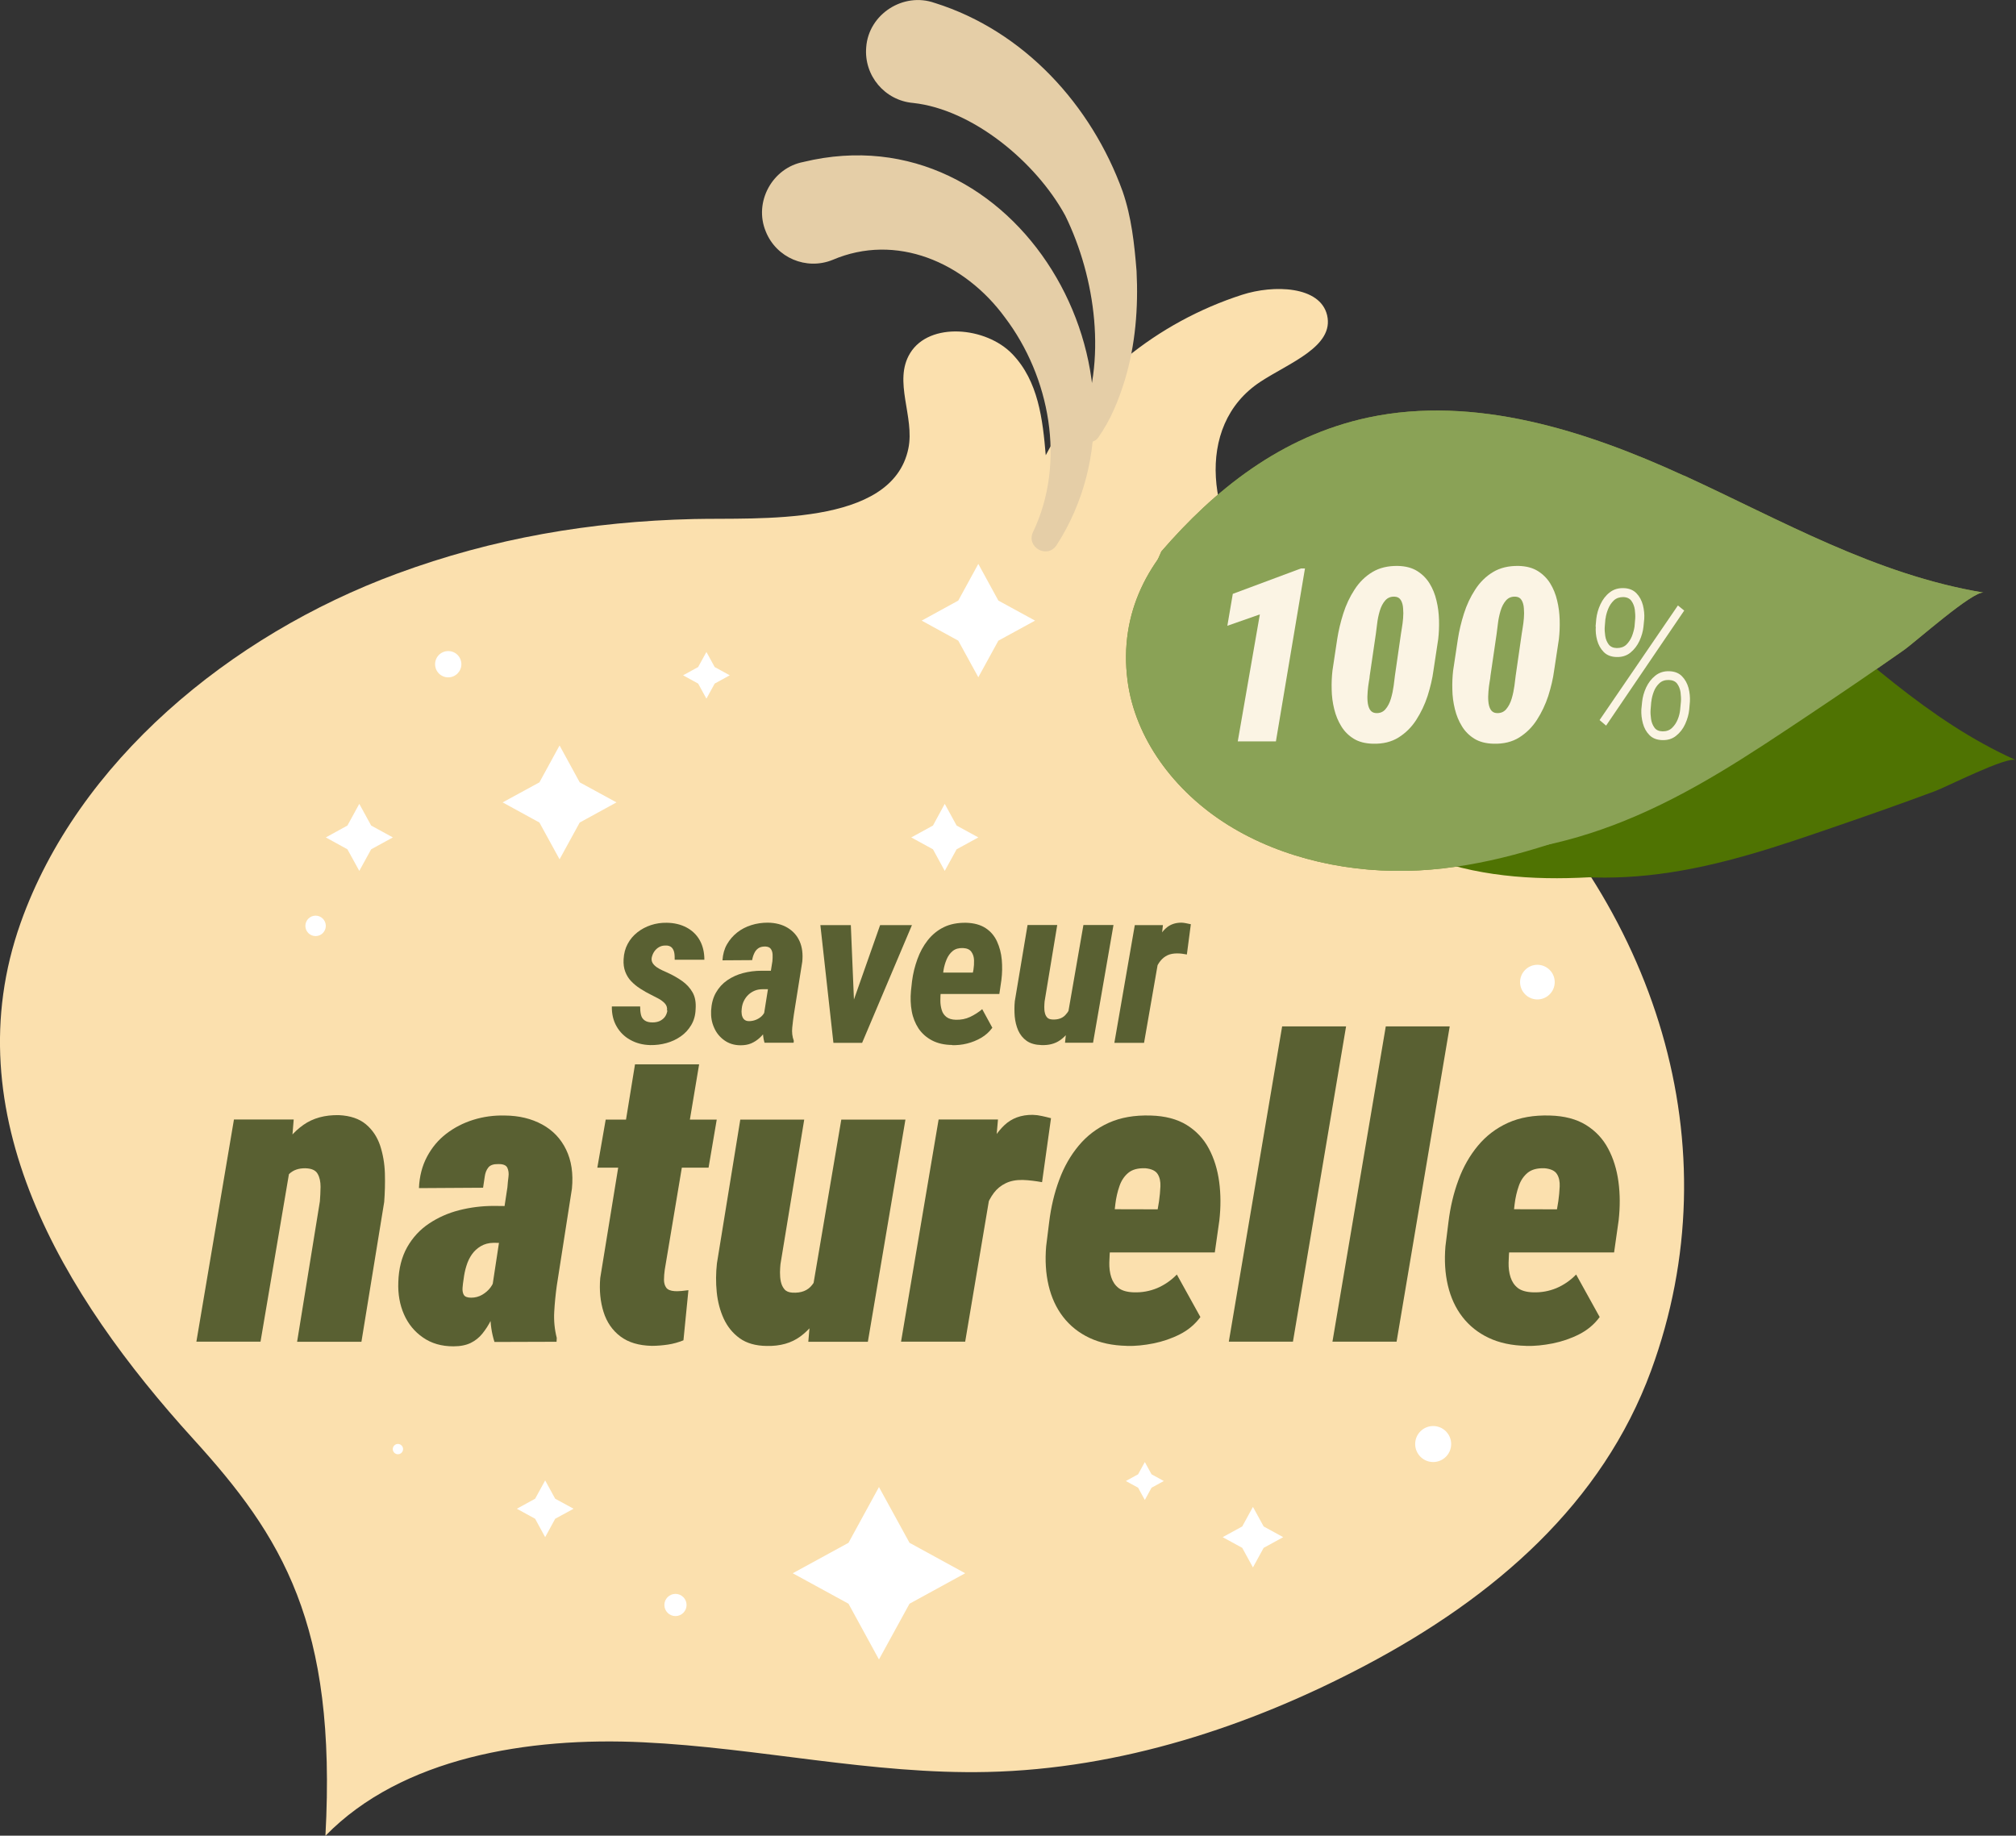 <?xml version="1.0" encoding="UTF-8"?><svg id="Calque_2" xmlns="http://www.w3.org/2000/svg" viewBox="0 0 207.16 188.65"><rect x="0" y="0" width="207.16" height="188.65" fill="#333333" stroke="none"/><defs><style>.cls-1{fill:#7f8f39;}.cls-1,.cls-2,.cls-3,.cls-4,.cls-5,.cls-6,.cls-7,.cls-8{stroke-width:0px;}.cls-2{fill:#fbf4e4;}.cls-3{fill:#e5cea7;}.cls-4{fill:#fbe0ae;}.cls-5{fill:#4f7302;}.cls-6{fill:#8aa256;}.cls-7{fill:#596032;}.cls-8{fill:#fff;}</style></defs><g id="OBJECTS"><path class="cls-4" d="M107.46,46.8c-.31-3.69-.76-7.65-3.45-10.43-2.69-2.79-8.49-3.32-10.48-.09-1.79,2.9.49,6.55-.19,9.82-1.67,8.09-15.47,7.08-22.07,7.24-10.57.25-20.61,1.97-30.47,5.61-17.22,6.35-32.82,19.37-38.68,35.89-6.96,19.62,4.31,38.27,17.75,53.05,9.1,10.01,14.76,18.99,13.57,40.77,7.83-8.03,20.81-10.18,32.65-9.61,11.84.56,23.52,3.32,35.37,3.05,13.68-.31,26.96-4.68,38.77-10.91,13.48-7.11,24.44-16.75,29.43-30.33,8.49-23.11.54-47.86-18.15-64.95-6.61-6.05-15.71-9.39-21.81-15.97-5.51-5.95-7.12-16.15-.18-20.71,2.95-1.94,7.61-3.62,6.85-6.84-.72-3.02-5.5-3.14-8.73-2.1-8.78,2.83-16.22,8.91-20.19,16.51Z"/><path class="cls-3" d="M82.57,16.64c21.98-5.3,37.4,21.76,25.98,39.42-.97,1.39-3.12.16-2.4-1.38,3.42-7.15,1.73-15.96-2.88-22.05-4.18-5.72-11.21-8.71-17.72-5.92-2.7,1.09-5.78-.22-6.86-2.92-1.26-3.03.68-6.56,3.89-7.15h0Z"/><path class="cls-3" d="M96.05.3c9.2,2.89,16.1,10.51,19.31,19.37.91,2.63,1.21,5.42,1.43,8.18.19,3.75-.11,7.59-1.2,11.19-.66,2.13-1.42,4.03-2.73,5.92-.36.51-1.07.63-1.58.28-.46-.32-.6-.91-.38-1.4,2.88-6.65,1.69-15.31-1.44-21.69-3.02-5.53-9.54-10.91-15.63-11.57-2.91-.25-5.07-2.81-4.82-5.73.25-3.41,3.83-5.69,7.03-4.55h0Z"/><path class="cls-1" d="M173.03,48.88c-9.99-4.59-21.46-8.31-32.44-5.97-9.01,1.93-15.83,7.49-21.25,13.76-1.03,2.3-1.93,4.65-2.7,7.02.75-.1,1.51-.19,2.28-.26l.35.5c-1.17,2.79.32,5.86,2.16,8.37,5.56,7.6,15.38,14.15,25.89,15.26,6.67.7,13.47-.73,19.56-3.19,6.9-2.78,12.88-6.82,18.88-10.82,3.31-2.21,6.61-4.45,9.86-6.73,1.21-.85,7.09-6.1,8.21-5.92-11.11-1.84-20.8-7.45-30.79-12.03Z"/><path class="cls-1" d="M153.23,44.59c-3.64-.31-7.32.04-10.93.56-14.13,2.05-28.22,10.85-26.44,24.77.76,5.92,4.76,11.4,10.36,14.88,5.6,3.48,12.67,5.01,19.56,4.65,6.67-.35,13.06-2.37,19.16-4.73,2.55-.99,5.07-2.04,7.43-3.33,10.07-5.53,16.56-15.16,26.99-20.17-16.68-1.79-29.38-15.2-46.11-16.63Z"/><path class="cls-5" d="M183.6,60.94c-7.49-6.15-16.43-11.89-26.32-12.35-8.12-.38-15.17,2.84-21.2,6.97-1.4,1.73-2.69,3.53-3.88,5.38.66.08,1.33.18,2,.29l.18.51c-1.62,2.11-1.04,5.07-.04,7.62,3.03,7.72,9.94,15.51,18.66,18.81,5.53,2.09,11.64,2.39,17.39,1.66,6.51-.83,12.51-2.92,18.52-4.99,3.32-1.14,6.63-2.31,9.91-3.53,1.22-.45,7.41-3.61,8.32-3.2-9.06-4.06-16.06-11.01-23.55-17.16Z"/><path class="cls-5" d="M167.69,52.85c-3.04-1.08-6.25-1.61-9.44-1.97-12.5-1.42-26.49,2.92-28.09,15.2-.68,5.22,1.5,10.78,5.5,15,3.99,4.22,9.68,7.11,15.63,8.35,5.76,1.2,11.67.91,17.39.26,2.39-.27,4.78-.6,7.08-1.18,9.82-2.46,17.51-9.21,27.53-11.15-13.82-5.26-21.64-19.54-35.59-24.5Z"/><path class="cls-6" d="M173.03,48.88c-9.99-4.59-21.46-8.31-32.44-5.97-9.01,1.93-15.83,7.49-21.25,13.76-1.03,2.3-1.93,4.65-2.7,7.02.75-.1,1.51-.19,2.28-.26l.35.5c-1.17,2.79.32,5.86,2.16,8.37,5.56,7.6,15.38,14.15,25.89,15.26,6.67.7,13.47-.73,19.56-3.19,6.9-2.78,12.88-6.82,18.88-10.82,3.31-2.21,6.61-4.45,9.86-6.73,1.21-.85,7.09-6.1,8.21-5.92-11.11-1.84-20.8-7.45-30.79-12.03Z"/><path class="cls-6" d="M153.23,44.59c-3.64-.31-7.32.04-10.93.56-14.13,2.05-28.22,10.85-26.44,24.77.76,5.92,4.76,11.4,10.36,14.88,5.6,3.48,12.67,5.01,19.56,4.65,6.67-.35,13.06-2.37,19.16-4.73,2.55-.99,5.07-2.04,7.43-3.33,10.07-5.53,16.56-15.16,26.99-20.17-16.68-1.79-29.38-15.2-46.11-16.63Z"/><polygon class="cls-8" points="57.5 76.61 59.57 80.4 63.35 82.46 59.57 84.53 57.5 88.31 55.43 84.53 51.65 82.46 55.43 80.4 57.5 76.61"/><polygon class="cls-8" points="90.32 152.82 93.46 158.55 99.18 161.68 93.46 164.81 90.32 170.54 87.19 164.81 81.46 161.68 87.19 158.55 90.32 152.82"/><polygon class="cls-8" points="72.59 67 73.44 68.55 74.99 69.4 73.44 70.25 72.59 71.8 71.74 70.25 70.19 69.4 71.74 68.55 72.59 67"/><polygon class="cls-8" points="36.92 82.61 38.14 84.84 40.37 86.06 38.14 87.28 36.92 89.5 35.7 87.28 33.48 86.06 35.7 84.84 36.92 82.61"/><polygon class="cls-8" points="97.08 82.61 98.3 84.84 100.53 86.06 98.3 87.28 97.08 89.5 95.87 87.28 93.64 86.06 95.87 84.84 97.08 82.61"/><polygon class="cls-8" points="100.53 57.95 102.59 61.72 106.36 63.78 102.59 65.84 100.53 69.6 98.47 65.84 94.71 63.78 98.47 61.72 100.53 57.95"/><polygon class="cls-8" points="56.02 152.14 57.05 154.02 58.94 155.05 57.05 156.08 56.02 157.97 54.99 156.08 53.11 155.05 54.99 154.02 56.02 152.14"/><polygon class="cls-8" points="117.64 150.25 118.33 151.51 119.59 152.2 118.33 152.89 117.64 154.15 116.95 152.89 115.69 152.2 116.95 151.51 117.64 150.25"/><polygon class="cls-8" points="128.75 154.86 129.85 156.87 131.86 157.97 129.85 159.07 128.75 161.08 127.65 159.07 125.64 157.97 127.65 156.87 128.75 154.86"/><path class="cls-8" d="M47.41,68.26c0,.74-.6,1.35-1.35,1.35s-1.35-.6-1.35-1.35.6-1.35,1.35-1.35,1.35.6,1.35,1.35Z"/><circle class="cls-8" cx="32.43" cy="95.15" r="1.05"/><path class="cls-8" d="M70.55,164.94c0,.63-.51,1.14-1.14,1.14s-1.14-.51-1.14-1.14.51-1.14,1.14-1.14,1.14.51,1.14,1.14Z"/><path class="cls-8" d="M149.12,148.4c0,1.02-.83,1.85-1.85,1.85s-1.85-.83-1.85-1.85.83-1.85,1.85-1.85,1.85.83,1.85,1.85Z"/><path class="cls-8" d="M159.76,100.93c0,.98-.8,1.78-1.78,1.78s-1.78-.8-1.78-1.78.8-1.78,1.78-1.78,1.78.8,1.78,1.78Z"/><path class="cls-8" d="M41.42,148.92c0,.29-.24.53-.53.53s-.53-.24-.53-.53.24-.53.53-.53.53.24.53.53Z"/></g><g id="TEXTS"><path class="cls-7" d="M68.54,103.85c.04-.29-.04-.54-.23-.74s-.42-.37-.69-.51-.51-.26-.72-.37c-.39-.19-.76-.4-1.11-.63-.35-.22-.66-.48-.93-.76s-.47-.61-.61-.98-.2-.8-.17-1.28c.03-.59.17-1.12.42-1.58.25-.47.58-.86,1-1.19s.88-.57,1.39-.74c.52-.17,1.06-.25,1.62-.24.77.01,1.44.17,2.03.48.58.31,1.04.74,1.36,1.31.32.57.48,1.24.48,2.01h-3.05c0-.24,0-.47-.04-.7s-.13-.42-.27-.56-.37-.22-.67-.2c-.24,0-.45.06-.64.17-.19.11-.35.26-.48.45-.13.19-.21.4-.26.62-.04.22,0,.4.1.57.1.16.25.3.42.42.18.12.37.23.57.32.2.09.37.17.51.23.57.26,1.08.55,1.53.87s.81.71,1.07,1.17c.26.46.36,1.03.31,1.72-.02.62-.17,1.16-.45,1.63-.28.47-.63.85-1.07,1.16-.44.31-.93.54-1.47.69-.54.15-1.1.22-1.67.21-.78-.02-1.46-.2-2.06-.54-.6-.33-1.07-.8-1.4-1.38-.34-.59-.5-1.27-.49-2.05h2.91c0,.31.02.58.08.84s.18.45.38.59c.19.14.46.21.81.21.25,0,.49-.04.71-.13.22-.1.39-.23.54-.41.14-.18.23-.4.28-.67Z"/><path class="cls-7" d="M79.66,99.78l-.31,1.88h-1c-.29,0-.56.05-.8.15-.24.1-.46.24-.65.42-.19.18-.34.39-.46.63-.12.24-.19.5-.22.79-.03.2-.03.4,0,.59.03.19.1.36.21.49.12.13.29.21.53.21.26,0,.52-.05.77-.16.25-.11.47-.26.64-.46.17-.2.28-.44.31-.72l.55,1.25c-.13.34-.29.67-.48.98-.19.31-.42.58-.68.82-.26.24-.55.43-.87.57-.32.14-.69.2-1.1.2-.65,0-1.21-.18-1.67-.51s-.82-.76-1.05-1.3c-.24-.53-.34-1.11-.31-1.74.04-.72.2-1.34.5-1.86.29-.51.68-.94,1.16-1.27.48-.33,1.02-.58,1.63-.74.61-.16,1.24-.24,1.91-.24h1.39ZM78.48,104.38l.89-5.6c.02-.22.03-.45.02-.68-.01-.23-.07-.42-.18-.58-.11-.16-.31-.24-.58-.25-.3,0-.54.06-.72.19-.18.13-.32.31-.41.52-.1.21-.17.44-.21.69l-3.05.02c.04-.62.19-1.17.46-1.64s.62-.88,1.05-1.22c.43-.34.92-.59,1.46-.76.54-.17,1.1-.25,1.68-.25.81.01,1.49.19,2.05.53.56.34.97.8,1.23,1.39.26.59.35,1.29.27,2.09l-.86,5.4c-.07.44-.12.9-.17,1.37s0,.93.16,1.36l-.02.2h-2.99c-.13-.44-.18-.91-.17-1.38.01-.47.05-.94.11-1.4Z"/><path class="cls-7" d="M87.43,95.07l.41,9.84-.31,2.26h-1.89l-1.34-12.1h3.13ZM87.08,104.62l3.36-9.55h3.27l-5.12,12.1h-1.96l.46-2.55Z"/><path class="cls-7" d="M97.84,107.39c-.81-.01-1.5-.17-2.07-.47s-1.03-.71-1.38-1.22c-.34-.52-.58-1.11-.7-1.77-.12-.66-.15-1.37-.08-2.11l.11-1c.1-.78.29-1.53.55-2.25.26-.72.61-1.37,1.06-1.94s.99-1.02,1.64-1.34c.65-.32,1.41-.47,2.29-.46.83.02,1.5.21,2.02.55s.91.8,1.17,1.37.43,1.2.49,1.88.05,1.38-.04,2.09l-.21,1.43h-7.89l.39-2.2h4.78s.06-.3.06-.3c.05-.31.07-.64.06-.97s-.1-.62-.27-.86-.45-.37-.85-.39c-.44-.02-.8.08-1.07.3-.27.22-.48.51-.63.87-.15.36-.26.74-.32,1.13-.06.4-.11.76-.15,1.1l-.12,1.01c-.04.33-.05.67-.05,1.01,0,.34.05.65.14.95s.25.53.48.71.55.28.98.29c.52.01,1-.08,1.45-.29.44-.21.86-.47,1.25-.8l1.04,1.91c-.31.42-.68.76-1.14,1.03s-.94.46-1.45.59-1.03.18-1.53.17Z"/><path class="cls-7" d="M110.44,101.72l.75-.03c-.06.61-.17,1.25-.33,1.92-.16.67-.4,1.3-.7,1.88-.31.58-.72,1.05-1.23,1.41-.51.36-1.15.53-1.91.5-.63-.02-1.13-.16-1.52-.43-.38-.27-.67-.63-.87-1.07-.19-.44-.31-.92-.36-1.45-.04-.53-.04-1.05.01-1.56l1.31-7.83h3.05l-1.3,7.86c-.01.17-.03.36-.03.57,0,.21.01.41.06.6.04.19.12.35.24.48.12.13.3.19.54.2.56.03,1-.12,1.31-.44s.54-.73.68-1.22.24-.95.29-1.39ZM109.76,104.09l1.57-9.03h3.09l-2.1,12.1h-2.88l.32-3.08Z"/><path class="cls-7" d="M119.17,97.93l-1.61,9.24h-3.05l2.1-12.1h2.89l-.32,2.86ZM122.37,94.97l-.41,3.12c-.16-.03-.33-.06-.5-.08s-.33-.03-.5-.03c-.38,0-.71.06-.99.19-.28.13-.51.32-.71.56s-.35.51-.47.82-.22.63-.29.96l-.53-.22c.05-.47.14-1.02.27-1.64s.32-1.23.57-1.81c.25-.58.58-1.07,1-1.45.42-.38.95-.57,1.59-.57.16,0,.32.03.48.06.15.03.31.06.48.1Z"/><path class="cls-2" d="M134.1,58.4l-2.99,17.79h-3.92l2.27-13.05-3.34,1.17.56-3.28,7-2.61h.43Z"/><path class="cls-2" d="M147.79,65.67l-.49,3.23c-.11.85-.32,1.71-.6,2.61-.29.89-.68,1.71-1.17,2.47s-1.09,1.35-1.82,1.81c-.72.45-1.6.67-2.64.64-.78-.02-1.44-.19-1.96-.51s-.96-.75-1.28-1.28c-.33-.53-.57-1.12-.73-1.77-.16-.65-.25-1.32-.26-2-.02-.68.01-1.33.08-1.95l.49-3.25c.13-.85.34-1.72.62-2.61.28-.89.67-1.72,1.16-2.47.49-.76,1.1-1.36,1.83-1.8s1.61-.65,2.64-.63c.77.02,1.43.19,1.96.52.53.33.96.76,1.28,1.28.32.52.56,1.11.71,1.76.16.65.24,1.31.26,2s-.01,1.33-.08,1.95ZM143.34,69.43l.62-4.3c.02-.14.05-.35.1-.63.05-.29.09-.61.12-.96.03-.36.03-.7,0-1.03-.02-.33-.1-.61-.23-.83-.13-.22-.33-.34-.6-.36-.42-.03-.75.1-1,.38s-.44.65-.57,1.09-.22.88-.27,1.32c-.05.44-.1.78-.13,1.03l-.63,4.3c0,.14-.04.35-.09.64s-.09.61-.12.97c-.03.36-.04.7-.01,1.03.03.33.1.61.23.83.13.22.33.35.6.37.42.03.75-.1,1-.39s.44-.66.57-1.1c.13-.44.22-.88.28-1.32s.1-.79.13-1.04Z"/><path class="cls-2" d="M160.19,65.67l-.49,3.23c-.11.85-.32,1.71-.6,2.61-.29.89-.68,1.71-1.17,2.47s-1.09,1.35-1.82,1.81c-.72.45-1.6.67-2.64.64-.78-.02-1.44-.19-1.96-.51s-.96-.75-1.28-1.28c-.33-.53-.57-1.12-.73-1.77-.16-.65-.25-1.32-.26-2-.02-.68.01-1.33.08-1.95l.49-3.25c.13-.85.34-1.72.62-2.61.28-.89.67-1.72,1.16-2.47.49-.76,1.1-1.36,1.83-1.8s1.61-.65,2.64-.63c.77.02,1.43.19,1.96.52.53.33.96.76,1.28,1.28.32.52.56,1.11.71,1.76.16.65.24,1.31.26,2s-.01,1.33-.08,1.95ZM155.75,69.43l.62-4.3c.02-.14.05-.35.1-.63.05-.29.09-.61.12-.96.03-.36.03-.7,0-1.03-.02-.33-.1-.61-.23-.83-.13-.22-.33-.34-.6-.36-.42-.03-.75.1-1,.38s-.44.65-.57,1.09-.22.88-.27,1.32c-.05.44-.1.78-.13,1.03l-.63,4.3c0,.14-.04.35-.09.64s-.09.61-.12.97c-.03.36-.04.7-.01,1.03.03.33.1.61.23.83.13.22.33.35.6.37.42.03.75-.1,1-.39s.44-.66.57-1.1c.13-.44.22-.88.28-1.32s.1-.79.13-1.04Z"/><path class="cls-2" d="M163.96,64.39l.07-.79c.06-.51.2-1.01.43-1.5.23-.49.54-.9.94-1.21.4-.32.88-.47,1.46-.45.55.02.98.2,1.3.53.32.33.53.73.66,1.21.12.48.17.95.14,1.42l-.08.8c-.05.49-.19.97-.41,1.46-.23.49-.54.89-.93,1.21-.39.32-.88.47-1.45.45-.55-.02-.98-.19-1.3-.52-.32-.33-.54-.73-.67-1.2-.13-.47-.17-.94-.14-1.41ZM173.07,62.74l-8.03,11.83-.67-.57,8.05-11.78.65.53ZM164.97,63.59l-.07.83c-.02.29,0,.6.05.93.05.34.17.62.35.87.18.24.46.37.84.38.4,0,.72-.11.97-.34.25-.24.44-.53.58-.87.13-.34.22-.67.27-.98l.07-.83c.02-.28,0-.6-.04-.94-.05-.34-.17-.64-.35-.89-.18-.25-.46-.38-.84-.39-.39,0-.71.11-.96.34-.25.24-.45.53-.59.88-.14.35-.23.68-.27,1.01ZM168.66,72.93l.08-.8c.05-.49.19-.99.41-1.47.23-.49.54-.9.94-1.22.4-.32.88-.48,1.45-.46.55.02.98.19,1.3.52.32.33.54.73.67,1.2.12.48.17.95.14,1.42l-.07.81c-.05.49-.19.98-.41,1.47s-.54.9-.93,1.21c-.39.32-.87.47-1.44.45-.56-.02-.99-.19-1.31-.52-.32-.32-.54-.72-.67-1.2s-.18-.95-.16-1.42ZM169.68,72.12l-.07.84c-.02.29,0,.6.05.94.05.34.17.63.35.88.18.25.46.37.84.38.39,0,.71-.11.96-.35.25-.24.45-.53.59-.88.14-.34.22-.68.25-1l.08-.84c.02-.29,0-.61-.04-.95-.05-.34-.17-.63-.35-.88-.18-.24-.47-.37-.85-.38-.4-.01-.72.1-.97.33-.25.23-.45.52-.58.87-.13.35-.22.69-.25,1.02Z"/><path class="cls-7" d="M29.75,120.31l-2.98,17.57h-6.59l3.86-22.83h6.14l-.43,5.25ZM28.14,125.78l-1.17.06c.08-1.2.27-2.46.55-3.79.29-1.33.72-2.56,1.31-3.7.59-1.14,1.37-2.06,2.35-2.75s2.2-1.03,3.66-1c1.16.06,2.08.37,2.76.94.68.57,1.16,1.3,1.46,2.18.29.89.46,1.84.49,2.86.03,1.02,0,2-.07,2.94l-2.34,14.37h-6.61l2.34-14.43c.04-.48.06-.98.07-1.5,0-.52-.09-.96-.3-1.33-.21-.37-.62-.55-1.25-.57-.7-.01-1.25.18-1.66.57-.41.39-.72.9-.92,1.51-.21.61-.35,1.24-.44,1.9-.09.65-.17,1.23-.24,1.74Z"/><path class="cls-7" d="M52.73,123.94l-.62,3.8-1.4-.02c-.51.01-.94.13-1.31.35-.37.22-.67.5-.91.84-.24.34-.43.74-.56,1.17-.14.44-.23.89-.29,1.37-.05.31-.09.61-.11.9-.02.29.02.53.13.72.11.19.36.29.76.29s.79-.1,1.13-.3c.34-.2.63-.45.86-.76.23-.31.38-.66.43-1.05l.39,2.87c-.26.54-.52,1.05-.78,1.56-.26.51-.55.96-.88,1.37s-.73.73-1.2.96c-.47.23-1.06.35-1.78.35-1.22,0-2.26-.3-3.13-.91-.87-.6-1.52-1.4-1.95-2.38-.43-.98-.63-2.09-.58-3.31.04-1.39.35-2.59.91-3.59.57-1,1.32-1.81,2.25-2.43.93-.62,1.96-1.08,3.1-1.37s2.32-.44,3.55-.44l1.99.02ZM50.6,132.15l1.54-10.13c.03-.37.06-.73.11-1.09.05-.36,0-.67-.12-.93-.13-.26-.44-.38-.93-.37-.48-.01-.82.1-1.02.35-.2.25-.32.56-.37.94-.05.38-.11.76-.17,1.14l-6.59.04c.05-1.21.33-2.29.83-3.23.5-.94,1.16-1.73,1.98-2.36s1.75-1.11,2.78-1.43,2.11-.47,3.23-.44c1.46.01,2.74.32,3.84.92s1.92,1.46,2.46,2.58c.55,1.13.75,2.46.6,4.01l-1.56,10c-.12.87-.21,1.77-.26,2.68-.05.91.04,1.8.26,2.66l-.02.4-6.38.02c-.29-.91-.43-1.86-.42-2.85,0-.98.08-1.95.22-2.91Z"/><path class="cls-7" d="M73.65,115.06l-.84,4.94h-11.43l.86-4.94h11.41ZM65.23,109.38h6.61l-3.53,21.1c-.05.37-.08.71-.08,1.04s.08.6.23.81.44.33.88.36c.23.01.47,0,.71-.02.24-.03.47-.06.69-.08l-.51,5.15c-.52.21-1.05.36-1.59.44-.54.08-1.1.13-1.67.13-1.33-.03-2.4-.35-3.22-.97-.82-.62-1.4-1.46-1.73-2.51s-.45-2.22-.34-3.5l3.57-21.94Z"/><path class="cls-7" d="M84.79,127.59l1.46-.02c-.11,1.1-.3,2.28-.57,3.54-.27,1.27-.68,2.45-1.23,3.55-.55,1.1-1.28,2-2.2,2.68-.92.68-2.07,1.01-3.45.98-1.15-.01-2.08-.28-2.79-.79-.71-.51-1.26-1.19-1.64-2.01-.38-.83-.62-1.74-.72-2.73s-.09-1.98.02-2.96l2.4-14.77h6.57l-2.44,14.85c-.03.24-.04.52-.05.85,0,.33.02.65.09.96.07.31.19.57.37.78s.45.32.8.34c.92.06,1.6-.21,2.05-.8.45-.59.77-1.3.94-2.14.18-.84.31-1.61.39-2.31ZM83.58,131.98l2.87-16.92h6.59l-3.86,22.83h-6.12l.51-5.91Z"/><path class="cls-7" d="M102.01,121.07l-2.83,16.81h-6.59l3.86-22.83h6.1l-.53,6.01ZM108,114.91l-.92,6.58c-.33-.06-.66-.11-.99-.15-.33-.04-.66-.07-1.01-.08-.67-.01-1.25.1-1.74.34-.49.24-.9.57-1.22,1-.32.43-.58.92-.78,1.47-.2.55-.35,1.14-.44,1.77l-1.01-.84c.11-.89.28-1.92.5-3.1.23-1.18.56-2.34,1-3.47.45-1.13,1.05-2.06,1.81-2.79.76-.72,1.73-1.08,2.92-1.07.33.01.64.05.94.12.3.06.61.14.92.22Z"/><path class="cls-7" d="M115.78,138.31c-1.45-.03-2.73-.3-3.83-.82-1.1-.52-2-1.24-2.71-2.16-.71-.92-1.2-2-1.49-3.23-.29-1.23-.37-2.57-.25-4.02l.31-2.49c.19-1.55.53-2.99,1.03-4.33.49-1.34,1.16-2.51,2-3.52s1.87-1.8,3.09-2.35,2.65-.8,4.31-.75c1.49.04,2.73.37,3.7.97s1.74,1.41,2.28,2.43c.54,1.01.89,2.15,1.06,3.42s.17,2.58.02,3.94l-.47,3.31h-15.02l.76-4.45,8.39.02.14-.84c.07-.51.12-1.01.14-1.51s-.06-.92-.28-1.27c-.21-.34-.63-.54-1.26-.6-.77-.03-1.35.13-1.76.47-.41.34-.72.8-.91,1.37-.2.57-.34,1.18-.42,1.84-.08.65-.15,1.27-.21,1.85l-.31,2.51c-.05.56-.09,1.11-.1,1.66-.01.54.05,1.04.2,1.5s.39.82.74,1.1c.35.27.87.43,1.57.45.85.03,1.65-.12,2.4-.43.75-.32,1.43-.78,2.03-1.4l2.42,4.37c-.56.76-1.27,1.35-2.12,1.78-.85.43-1.76.74-2.71.93s-1.86.28-2.74.26Z"/><path class="cls-7" d="M138.32,105.48l-5.46,32.4h-6.59l5.48-32.4h6.57Z"/><path class="cls-7" d="M148.97,105.48l-5.46,32.4h-6.59l5.48-32.4h6.57Z"/><path class="cls-7" d="M156.81,138.31c-1.45-.03-2.73-.3-3.83-.82-1.1-.52-2-1.24-2.71-2.16-.71-.92-1.2-2-1.49-3.23-.29-1.23-.37-2.57-.25-4.02l.31-2.49c.19-1.55.53-2.99,1.03-4.33.49-1.34,1.16-2.51,2-3.52s1.87-1.8,3.09-2.35,2.65-.8,4.31-.75c1.49.04,2.73.37,3.7.97s1.74,1.41,2.28,2.43c.54,1.01.89,2.15,1.06,3.42s.17,2.58.02,3.94l-.47,3.31h-15.02l.76-4.45,8.39.02.14-.84c.07-.51.12-1.01.14-1.51s-.06-.92-.28-1.27c-.21-.34-.63-.54-1.26-.6-.77-.03-1.35.13-1.76.47-.41.34-.72.8-.91,1.37-.2.57-.34,1.18-.42,1.84-.08.65-.15,1.27-.21,1.85l-.31,2.51c-.05.56-.09,1.11-.1,1.66-.01.54.05,1.04.2,1.5s.39.82.74,1.1c.35.27.87.43,1.57.45.85.03,1.65-.12,2.4-.43.75-.32,1.43-.78,2.03-1.4l2.42,4.37c-.56.76-1.27,1.35-2.12,1.78-.85.43-1.76.74-2.71.93s-1.86.28-2.74.26Z"/></g></svg>